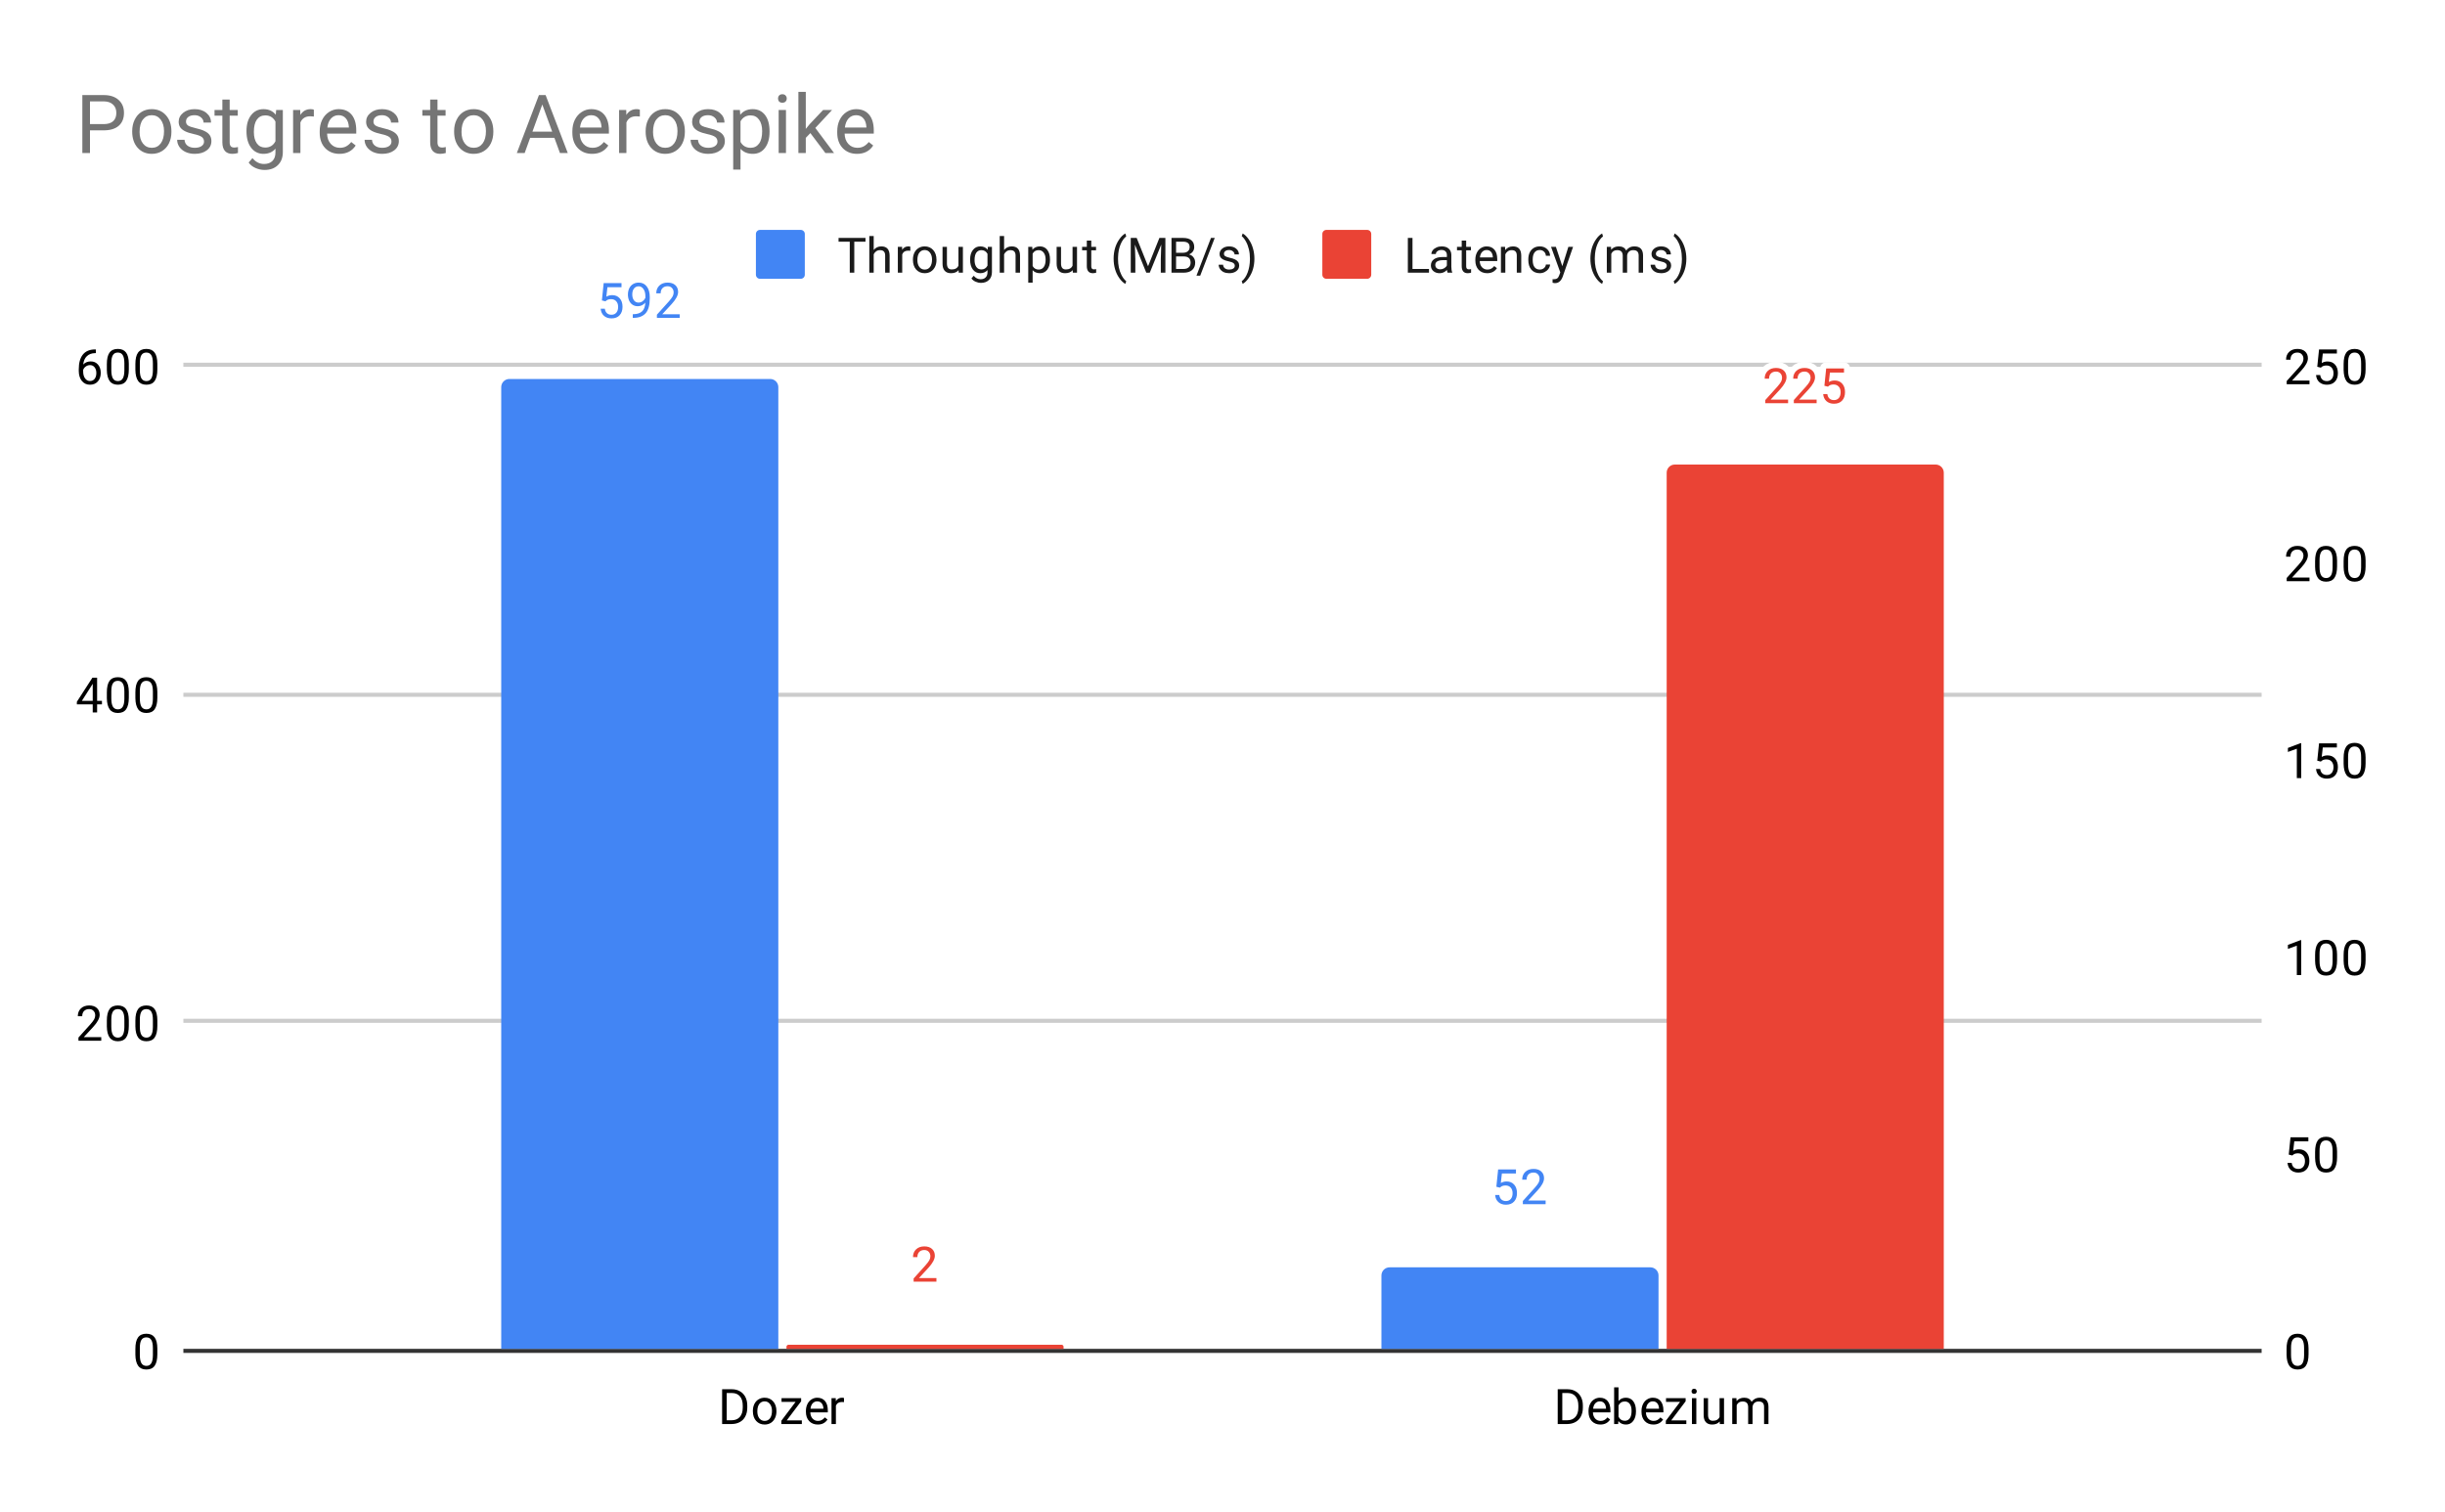 <svg version="1.1" viewBox="0.0 0.0 600.0 371.0" fill="none" stroke="none" stroke-linecap="square" stroke-miterlimit="10" width="600" height="371" xmlns:xlink="http://www.w3.org/1999/xlink" xmlns="http://www.w3.org/2000/svg"><path fill="#ffffff" d="M0 0L600.0 0L600.0 371.0L0 371.0L0 0Z" fill-rule="nonzero"/><path stroke="#333333" stroke-width="1.0" stroke-linecap="butt" d="M45.5 331.5L554.5 331.5" fill-rule="nonzero"/><path stroke="#cccccc" stroke-width="1.0" stroke-linecap="butt" d="M45.5 250.5L554.5 250.5" fill-rule="nonzero"/><path stroke="#cccccc" stroke-width="1.0" stroke-linecap="butt" d="M45.5 170.5L554.5 170.5" fill-rule="nonzero"/><path stroke="#cccccc" stroke-width="1.0" stroke-linecap="butt" d="M45.5 89.5L554.5 89.5" fill-rule="nonzero"/><clipPath id="id_0"><path d="M45.55 89.783L554.45 89.783L554.45 331.45L45.55 331.45L45.55 89.783Z" clip-rule="nonzero"/></clipPath><path stroke="#000000" stroke-width="2.0" stroke-linecap="butt" stroke-opacity="0.0" clip-path="url(#id_0)" d="M191.0 331.0L123.0 331.0L123.0 95.0C123.0 93.895 123.895 93.0 125.0 93.0L189.0 93.0C190.105 93.0 191.0 93.895 191.0 95.0Z" fill-rule="nonzero"/><path fill="#4285f4" clip-path="url(#id_0)" d="M191.0 331.0L123.0 331.0L123.0 95.0C123.0 93.895 123.895 93.0 125.0 93.0L189.0 93.0C190.105 93.0 191.0 93.895 191.0 95.0Z" fill-rule="nonzero"/><path stroke="#000000" stroke-width="2.0" stroke-linecap="butt" stroke-opacity="0.0" clip-path="url(#id_0)" d="M407.0 331.0L339.0 331.0L339.0 313.0C339.0 311.895 339.895 311.0 341.0 311.0L405.0 311.0C406.105 311.0 407.0 311.895 407.0 313.0Z" fill-rule="nonzero"/><path fill="#4285f4" clip-path="url(#id_0)" d="M407.0 331.0L339.0 331.0L339.0 313.0C339.0 311.895 339.895 311.0 341.0 311.0L405.0 311.0C406.105 311.0 407.0 311.895 407.0 313.0Z" fill-rule="nonzero"/><path stroke="#000000" stroke-width="2.0" stroke-linecap="butt" stroke-opacity="0.0" clip-path="url(#id_0)" d="M261.0 331.0L193.0 331.0L193.0 330.5C193.0 330.224 193.224 330.0 193.5 330.0L260.5 330.0C260.776 330.0 261.0 330.224 261.0 330.5Z" fill-rule="nonzero"/><path fill="#ea4335" clip-path="url(#id_0)" d="M261.0 331.0L193.0 331.0L193.0 330.5C193.0 330.224 193.224 330.0 193.5 330.0L260.5 330.0C260.776 330.0 261.0 330.224 261.0 330.5Z" fill-rule="nonzero"/><path stroke="#000000" stroke-width="2.0" stroke-linecap="butt" stroke-opacity="0.0" clip-path="url(#id_0)" d="M477.0 331.0L409.0 331.0L409.0 116.0C409.0 114.895 409.895 114.0 411.0 114.0L475.0 114.0C476.105 114.0 477.0 114.895 477.0 116.0Z" fill-rule="nonzero"/><path fill="#ea4335" clip-path="url(#id_0)" d="M477.0 331.0L409.0 331.0L409.0 116.0C409.0 114.895 409.895 114.0 411.0 114.0L475.0 114.0C476.105 114.0 477.0 114.895 477.0 116.0Z" fill-rule="nonzero"/><path stroke="#ffffff" stroke-width="3.0" stroke-linejoin="round" stroke-linecap="round" d="M147.703 73.724L148.141 69.474L152.516 69.474L152.516 70.474L149.062 70.474L148.797 72.802Q149.438 72.427 150.234 72.427Q151.391 72.427 152.078 73.209Q152.766 73.974 152.766 75.287Q152.766 76.599 152.047 77.365Q151.344 78.131 150.062 78.131Q148.938 78.131 148.219 77.506Q147.5 76.865 147.406 75.756L148.422 75.756Q148.531 76.49 148.953 76.865Q149.375 77.24 150.062 77.24Q150.812 77.24 151.25 76.724Q151.688 76.209 151.688 75.302Q151.688 74.443 151.219 73.927Q150.75 73.412 149.969 73.412Q149.266 73.412 148.859 73.709L148.578 73.943L147.703 73.724ZM158.359 74.256Q158.031 74.662 157.547 74.912Q157.078 75.146 156.516 75.146Q155.781 75.146 155.234 74.787Q154.688 74.427 154.391 73.771Q154.094 73.099 154.094 72.302Q154.094 71.459 154.406 70.771Q154.734 70.084 155.328 69.724Q155.938 69.349 156.734 69.349Q158.0 69.349 158.719 70.302Q159.453 71.256 159.453 72.881L159.453 73.193Q159.453 75.693 158.469 76.834Q157.484 77.974 155.5 78.006L155.281 78.006L155.281 77.099L155.516 77.099Q156.859 77.068 157.578 76.396Q158.297 75.724 158.359 74.256ZM156.688 74.256Q157.234 74.256 157.688 73.927Q158.156 73.584 158.375 73.099L158.375 72.662Q158.375 71.599 157.906 70.927Q157.438 70.256 156.734 70.256Q156.016 70.256 155.578 70.802Q155.156 71.349 155.156 72.256Q155.156 73.131 155.562 73.693Q155.984 74.256 156.688 74.256ZM166.797 78.006L161.203 78.006L161.203 77.224L164.156 73.943Q164.812 73.193 165.062 72.74Q165.312 72.271 165.312 71.771Q165.312 71.099 164.906 70.677Q164.516 70.24 163.828 70.24Q163.031 70.24 162.578 70.709Q162.125 71.162 162.125 71.99L161.047 71.99Q161.047 70.802 161.797 70.084Q162.562 69.349 163.828 69.349Q165.031 69.349 165.719 69.974Q166.406 70.599 166.406 71.646Q166.406 72.896 164.797 74.646L162.516 77.115L166.797 77.115L166.797 78.006Z" fill-rule="nonzero"/><path fill="#4285f4" d="M147.703 73.724L148.141 69.474L152.516 69.474L152.516 70.474L149.062 70.474L148.797 72.802Q149.438 72.427 150.234 72.427Q151.391 72.427 152.078 73.209Q152.766 73.974 152.766 75.287Q152.766 76.599 152.047 77.365Q151.344 78.131 150.062 78.131Q148.938 78.131 148.219 77.506Q147.5 76.865 147.406 75.756L148.422 75.756Q148.531 76.49 148.953 76.865Q149.375 77.24 150.062 77.24Q150.812 77.24 151.25 76.724Q151.688 76.209 151.688 75.302Q151.688 74.443 151.219 73.927Q150.75 73.412 149.969 73.412Q149.266 73.412 148.859 73.709L148.578 73.943L147.703 73.724ZM158.359 74.256Q158.031 74.662 157.547 74.912Q157.078 75.146 156.516 75.146Q155.781 75.146 155.234 74.787Q154.688 74.427 154.391 73.771Q154.094 73.099 154.094 72.302Q154.094 71.459 154.406 70.771Q154.734 70.084 155.328 69.724Q155.938 69.349 156.734 69.349Q158.0 69.349 158.719 70.302Q159.453 71.256 159.453 72.881L159.453 73.193Q159.453 75.693 158.469 76.834Q157.484 77.974 155.5 78.006L155.281 78.006L155.281 77.099L155.516 77.099Q156.859 77.068 157.578 76.396Q158.297 75.724 158.359 74.256ZM156.688 74.256Q157.234 74.256 157.688 73.927Q158.156 73.584 158.375 73.099L158.375 72.662Q158.375 71.599 157.906 70.927Q157.438 70.256 156.734 70.256Q156.016 70.256 155.578 70.802Q155.156 71.349 155.156 72.256Q155.156 73.131 155.562 73.693Q155.984 74.256 156.688 74.256ZM166.797 78.006L161.203 78.006L161.203 77.224L164.156 73.943Q164.812 73.193 165.062 72.74Q165.312 72.271 165.312 71.771Q165.312 71.099 164.906 70.677Q164.516 70.24 163.828 70.24Q163.031 70.24 162.578 70.709Q162.125 71.162 162.125 71.99L161.047 71.99Q161.047 70.802 161.797 70.084Q162.562 69.349 163.828 69.349Q165.031 69.349 165.719 69.974Q166.406 70.599 166.406 71.646Q166.406 72.896 164.797 74.646L162.516 77.115L166.797 77.115L166.797 78.006Z" fill-rule="nonzero"/><path stroke="#ffffff" stroke-width="3.0" stroke-linejoin="round" stroke-linecap="round" d="M367.203 291.224L367.641 286.974L372.016 286.974L372.016 287.974L368.562 287.974L368.297 290.302Q368.938 289.927 369.734 289.927Q370.891 289.927 371.578 290.709Q372.266 291.474 372.266 292.787Q372.266 294.099 371.547 294.865Q370.844 295.631 369.562 295.631Q368.438 295.631 367.719 295.006Q367.0 294.365 366.906 293.256L367.922 293.256Q368.031 293.99 368.453 294.365Q368.875 294.74 369.562 294.74Q370.312 294.74 370.75 294.224Q371.188 293.709 371.188 292.802Q371.188 291.943 370.719 291.427Q370.25 290.912 369.469 290.912Q368.766 290.912 368.359 291.209L368.078 291.443L367.203 291.224ZM379.297 295.506L373.703 295.506L373.703 294.724L376.656 291.443Q377.312 290.693 377.562 290.24Q377.812 289.771 377.812 289.271Q377.812 288.599 377.406 288.177Q377.016 287.74 376.328 287.74Q375.531 287.74 375.078 288.209Q374.625 288.662 374.625 289.49L373.547 289.49Q373.547 288.302 374.297 287.584Q375.062 286.849 376.328 286.849Q377.531 286.849 378.219 287.474Q378.906 288.099 378.906 289.146Q378.906 290.396 377.297 292.146L375.016 294.615L379.297 294.615L379.297 295.506Z" fill-rule="nonzero"/><path fill="#4285f4" d="M367.203 291.224L367.641 286.974L372.016 286.974L372.016 287.974L368.562 287.974L368.297 290.302Q368.938 289.927 369.734 289.927Q370.891 289.927 371.578 290.709Q372.266 291.474 372.266 292.787Q372.266 294.099 371.547 294.865Q370.844 295.631 369.562 295.631Q368.438 295.631 367.719 295.006Q367.0 294.365 366.906 293.256L367.922 293.256Q368.031 293.99 368.453 294.365Q368.875 294.74 369.562 294.74Q370.312 294.74 370.75 294.224Q371.188 293.709 371.188 292.802Q371.188 291.943 370.719 291.427Q370.25 290.912 369.469 290.912Q368.766 290.912 368.359 291.209L368.078 291.443L367.203 291.224ZM379.297 295.506L373.703 295.506L373.703 294.724L376.656 291.443Q377.312 290.693 377.562 290.24Q377.812 289.771 377.812 289.271Q377.812 288.599 377.406 288.177Q377.016 287.74 376.328 287.74Q375.531 287.74 375.078 288.209Q374.625 288.662 374.625 289.49L373.547 289.49Q373.547 288.302 374.297 287.584Q375.062 286.849 376.328 286.849Q377.531 286.849 378.219 287.474Q378.906 288.099 378.906 289.146Q378.906 290.396 377.297 292.146L375.016 294.615L379.297 294.615L379.297 295.506Z" fill-rule="nonzero"/><path stroke="#ffffff" stroke-width="3.0" stroke-linejoin="round" stroke-linecap="round" d="M229.797 314.517L224.203 314.517L224.203 313.735L227.156 310.454Q227.812 309.704 228.062 309.251Q228.312 308.782 228.312 308.282Q228.312 307.61 227.906 307.189Q227.516 306.751 226.828 306.751Q226.031 306.751 225.578 307.22Q225.125 307.673 225.125 308.501L224.047 308.501Q224.047 307.314 224.797 306.595Q225.562 305.86 226.828 305.86Q228.031 305.86 228.719 306.485Q229.406 307.11 229.406 308.157Q229.406 309.407 227.797 311.157L225.516 313.626L229.797 313.626L229.797 314.517Z" fill-rule="nonzero"/><path fill="#ea4335" d="M229.797 314.517L224.203 314.517L224.203 313.735L227.156 310.454Q227.812 309.704 228.062 309.251Q228.312 308.782 228.312 308.282Q228.312 307.61 227.906 307.189Q227.516 306.751 226.828 306.751Q226.031 306.751 225.578 307.22Q225.125 307.673 225.125 308.501L224.047 308.501Q224.047 307.314 224.797 306.595Q225.562 305.86 226.828 305.86Q228.031 305.86 228.719 306.485Q229.406 307.11 229.406 308.157Q229.406 309.407 227.797 311.157L225.516 313.626L229.797 313.626L229.797 314.517Z" fill-rule="nonzero"/><path stroke="#ffffff" stroke-width="3.0" stroke-linejoin="round" stroke-linecap="round" d="M438.797 98.95L433.203 98.95L433.203 98.169L436.156 94.888Q436.812 94.138 437.062 93.684Q437.312 93.216 437.312 92.716Q437.312 92.044 436.906 91.622Q436.516 91.184 435.828 91.184Q435.031 91.184 434.578 91.653Q434.125 92.106 434.125 92.934L433.047 92.934Q433.047 91.747 433.797 91.028Q434.562 90.294 435.828 90.294Q437.031 90.294 437.719 90.919Q438.406 91.544 438.406 92.591Q438.406 93.841 436.797 95.591L434.516 98.059L438.797 98.059L438.797 98.95ZM445.797 98.95L440.203 98.95L440.203 98.169L443.156 94.888Q443.812 94.138 444.062 93.684Q444.312 93.216 444.312 92.716Q444.312 92.044 443.906 91.622Q443.516 91.184 442.828 91.184Q442.031 91.184 441.578 91.653Q441.125 92.106 441.125 92.934L440.047 92.934Q440.047 91.747 440.797 91.028Q441.562 90.294 442.828 90.294Q444.031 90.294 444.719 90.919Q445.406 91.544 445.406 92.591Q445.406 93.841 443.797 95.591L441.516 98.059L445.797 98.059L445.797 98.95ZM447.703 94.669L448.141 90.419L452.516 90.419L452.516 91.419L449.062 91.419L448.797 93.747Q449.438 93.372 450.234 93.372Q451.391 93.372 452.078 94.153Q452.766 94.919 452.766 96.231Q452.766 97.544 452.047 98.309Q451.344 99.075 450.062 99.075Q448.938 99.075 448.219 98.45Q447.5 97.809 447.406 96.7L448.422 96.7Q448.531 97.434 448.953 97.809Q449.375 98.184 450.062 98.184Q450.812 98.184 451.25 97.669Q451.688 97.153 451.688 96.247Q451.688 95.388 451.219 94.872Q450.75 94.356 449.969 94.356Q449.266 94.356 448.859 94.653L448.578 94.888L447.703 94.669Z" fill-rule="nonzero"/><path fill="#ea4335" d="M438.797 98.95L433.203 98.95L433.203 98.169L436.156 94.888Q436.812 94.138 437.062 93.684Q437.312 93.216 437.312 92.716Q437.312 92.044 436.906 91.622Q436.516 91.184 435.828 91.184Q435.031 91.184 434.578 91.653Q434.125 92.106 434.125 92.934L433.047 92.934Q433.047 91.747 433.797 91.028Q434.562 90.294 435.828 90.294Q437.031 90.294 437.719 90.919Q438.406 91.544 438.406 92.591Q438.406 93.841 436.797 95.591L434.516 98.059L438.797 98.059L438.797 98.95ZM445.797 98.95L440.203 98.95L440.203 98.169L443.156 94.888Q443.812 94.138 444.062 93.684Q444.312 93.216 444.312 92.716Q444.312 92.044 443.906 91.622Q443.516 91.184 442.828 91.184Q442.031 91.184 441.578 91.653Q441.125 92.106 441.125 92.934L440.047 92.934Q440.047 91.747 440.797 91.028Q441.562 90.294 442.828 90.294Q444.031 90.294 444.719 90.919Q445.406 91.544 445.406 92.591Q445.406 93.841 443.797 95.591L441.516 98.059L445.797 98.059L445.797 98.95ZM447.703 94.669L448.141 90.419L452.516 90.419L452.516 91.419L449.062 91.419L448.797 93.747Q449.438 93.372 450.234 93.372Q451.391 93.372 452.078 94.153Q452.766 94.919 452.766 96.231Q452.766 97.544 452.047 98.309Q451.344 99.075 450.062 99.075Q448.938 99.075 448.219 98.45Q447.5 97.809 447.406 96.7L448.422 96.7Q448.531 97.434 448.953 97.809Q449.375 98.184 450.062 98.184Q450.812 98.184 451.25 97.669Q451.688 97.153 451.688 96.247Q451.688 95.388 451.219 94.872Q450.75 94.356 449.969 94.356Q449.266 94.356 448.859 94.653L448.578 94.888L447.703 94.669Z" fill-rule="nonzero"/><path fill="#000000" d="M38.612 332.309Q38.612 334.216 37.956 335.153Q37.316 336.075 35.925 336.075Q34.566 336.075 33.909 335.169Q33.253 334.262 33.222 332.45L33.222 331.012Q33.222 329.122 33.862 328.216Q34.519 327.294 35.909 327.294Q37.284 327.294 37.941 328.184Q38.597 329.059 38.612 330.903L38.612 332.309ZM37.519 330.825Q37.519 329.45 37.128 328.825Q36.753 328.184 35.909 328.184Q35.081 328.184 34.691 328.825Q34.316 329.45 34.316 330.747L34.316 332.481Q34.316 333.856 34.706 334.528Q35.112 335.184 35.925 335.184Q36.722 335.184 37.112 334.559Q37.503 333.934 37.519 332.606L37.519 330.825Z" fill-rule="nonzero"/><path fill="#000000" d="M24.847 255.394L19.253 255.394L19.253 254.613L22.206 251.332Q22.863 250.582 23.113 250.129Q23.363 249.66 23.363 249.16Q23.363 248.488 22.956 248.066Q22.566 247.629 21.878 247.629Q21.081 247.629 20.628 248.098Q20.175 248.551 20.175 249.379L19.097 249.379Q19.097 248.191 19.847 247.473Q20.613 246.738 21.878 246.738Q23.081 246.738 23.769 247.363Q24.456 247.988 24.456 249.035Q24.456 250.285 22.847 252.035L20.566 254.504L24.847 254.504L24.847 255.394ZM31.613 251.754Q31.613 253.66 30.956 254.598Q30.316 255.519 28.925 255.519Q27.566 255.519 26.909 254.613Q26.253 253.707 26.222 251.894L26.222 250.457Q26.222 248.566 26.863 247.66Q27.519 246.738 28.909 246.738Q30.284 246.738 30.941 247.629Q31.597 248.504 31.613 250.348L31.613 251.754ZM30.519 250.269Q30.519 248.894 30.128 248.269Q29.753 247.629 28.909 247.629Q28.081 247.629 27.691 248.269Q27.316 248.894 27.316 250.191L27.316 251.926Q27.316 253.301 27.706 253.973Q28.113 254.629 28.925 254.629Q29.722 254.629 30.113 254.004Q30.503 253.379 30.519 252.051L30.519 250.269ZM38.612 251.754Q38.612 253.66 37.956 254.598Q37.316 255.519 35.925 255.519Q34.566 255.519 33.909 254.613Q33.253 253.707 33.222 251.894L33.222 250.457Q33.222 248.566 33.862 247.66Q34.519 246.738 35.909 246.738Q37.284 246.738 37.941 247.629Q38.597 248.504 38.612 250.348L38.612 251.754ZM37.519 250.269Q37.519 248.894 37.128 248.269Q36.753 247.629 35.909 247.629Q35.081 247.629 34.691 248.269Q34.316 248.894 34.316 250.191L34.316 251.926Q34.316 253.301 34.706 253.973Q35.112 254.629 35.925 254.629Q36.722 254.629 37.112 254.004Q37.503 253.379 37.519 252.051L37.519 250.269Z" fill-rule="nonzero"/><path fill="#000000" d="M23.831 171.98L25.019 171.98L25.019 172.855L23.831 172.855L23.831 174.839L22.753 174.839L22.753 172.855L18.863 172.855L18.863 172.214L22.675 166.308L23.831 166.308L23.831 171.98ZM20.097 171.98L22.753 171.98L22.753 167.792L22.613 168.026L20.097 171.98ZM31.613 171.198Q31.613 173.105 30.956 174.042Q30.316 174.964 28.925 174.964Q27.566 174.964 26.909 174.058Q26.253 173.151 26.222 171.339L26.222 169.901Q26.222 168.011 26.863 167.105Q27.519 166.183 28.909 166.183Q30.284 166.183 30.941 167.073Q31.597 167.948 31.613 169.792L31.613 171.198ZM30.519 169.714Q30.519 168.339 30.128 167.714Q29.753 167.073 28.909 167.073Q28.081 167.073 27.691 167.714Q27.316 168.339 27.316 169.636L27.316 171.37Q27.316 172.745 27.706 173.417Q28.113 174.073 28.925 174.073Q29.722 174.073 30.113 173.448Q30.503 172.823 30.519 171.495L30.519 169.714ZM38.612 171.198Q38.612 173.105 37.956 174.042Q37.316 174.964 35.925 174.964Q34.566 174.964 33.909 174.058Q33.253 173.151 33.222 171.339L33.222 169.901Q33.222 168.011 33.862 167.105Q34.519 166.183 35.909 166.183Q37.284 166.183 37.941 167.073Q38.597 167.948 38.612 169.792L38.612 171.198ZM37.519 169.714Q37.519 168.339 37.128 167.714Q36.753 167.073 35.909 167.073Q35.081 167.073 34.691 167.714Q34.316 168.339 34.316 169.636L34.316 171.37Q34.316 172.745 34.706 173.417Q35.112 174.073 35.925 174.073Q36.722 174.073 37.112 173.448Q37.503 172.823 37.519 171.495L37.519 169.714Z" fill-rule="nonzero"/><path fill="#000000" d="M23.519 85.752L23.519 86.658L23.316 86.658Q22.05 86.69 21.3 87.424Q20.55 88.143 20.425 89.455Q21.113 88.69 22.269 88.69Q23.378 88.69 24.05 89.471Q24.722 90.252 24.722 91.502Q24.722 92.815 24.003 93.611Q23.284 94.408 22.066 94.408Q20.847 94.408 20.081 93.471Q19.331 92.518 19.331 91.033L19.331 90.627Q19.331 88.268 20.331 87.018Q21.331 85.768 23.316 85.752L23.519 85.752ZM22.097 89.596Q21.534 89.596 21.066 89.924Q20.597 90.252 20.409 90.768L20.409 91.158Q20.409 92.221 20.878 92.861Q21.363 93.502 22.066 93.502Q22.8 93.502 23.222 92.971Q23.644 92.424 23.644 91.549Q23.644 90.674 23.222 90.143Q22.8 89.596 22.097 89.596ZM31.613 90.643Q31.613 92.549 30.956 93.486Q30.316 94.408 28.925 94.408Q27.566 94.408 26.909 93.502Q26.253 92.596 26.222 90.783L26.222 89.346Q26.222 87.455 26.863 86.549Q27.519 85.627 28.909 85.627Q30.284 85.627 30.941 86.518Q31.597 87.393 31.613 89.236L31.613 90.643ZM30.519 89.158Q30.519 87.783 30.128 87.158Q29.753 86.518 28.909 86.518Q28.081 86.518 27.691 87.158Q27.316 87.783 27.316 89.08L27.316 90.815Q27.316 92.19 27.706 92.861Q28.113 93.518 28.925 93.518Q29.722 93.518 30.113 92.893Q30.503 92.268 30.519 90.94L30.519 89.158ZM38.612 90.643Q38.612 92.549 37.956 93.486Q37.316 94.408 35.925 94.408Q34.566 94.408 33.909 93.502Q33.253 92.596 33.222 90.783L33.222 89.346Q33.222 87.455 33.862 86.549Q34.519 85.627 35.909 85.627Q37.284 85.627 37.941 86.518Q38.597 87.393 38.612 89.236L38.612 90.643ZM37.519 89.158Q37.519 87.783 37.128 87.158Q36.753 86.518 35.909 86.518Q35.081 86.518 34.691 87.158Q34.316 87.783 34.316 89.08L34.316 90.815Q34.316 92.19 34.706 92.861Q35.112 93.518 35.925 93.518Q36.722 93.518 37.112 92.893Q37.503 92.268 37.519 90.94L37.519 89.158Z" fill-rule="nonzero"/><path fill="#000000" d="M566.513 332.309Q566.513 334.216 565.856 335.153Q565.216 336.075 563.825 336.075Q562.466 336.075 561.809 335.169Q561.153 334.262 561.122 332.45L561.122 331.012Q561.122 329.122 561.763 328.216Q562.419 327.294 563.809 327.294Q565.184 327.294 565.841 328.184Q566.497 329.059 566.513 330.903L566.513 332.309ZM565.419 330.825Q565.419 329.45 565.028 328.825Q564.653 328.184 563.809 328.184Q562.981 328.184 562.591 328.825Q562.216 329.45 562.216 330.747L562.216 332.481Q562.216 333.856 562.606 334.528Q563.013 335.184 563.825 335.184Q564.622 335.184 565.013 334.559Q565.403 333.934 565.419 332.606L565.419 330.825Z" fill-rule="nonzero"/><path fill="#000000" d="M561.653 283.335L562.091 279.085L566.466 279.085L566.466 280.085L563.013 280.085L562.747 282.414Q563.388 282.039 564.184 282.039Q565.341 282.039 566.028 282.82Q566.716 283.585 566.716 284.898Q566.716 286.21 565.997 286.976Q565.294 287.742 564.013 287.742Q562.888 287.742 562.169 287.117Q561.45 286.476 561.356 285.367L562.372 285.367Q562.481 286.101 562.903 286.476Q563.325 286.851 564.013 286.851Q564.763 286.851 565.2 286.335Q565.638 285.82 565.638 284.914Q565.638 284.054 565.169 283.539Q564.7 283.023 563.919 283.023Q563.216 283.023 562.809 283.32L562.528 283.554L561.653 283.335ZM573.513 283.976Q573.513 285.882 572.856 286.82Q572.216 287.742 570.825 287.742Q569.466 287.742 568.809 286.835Q568.153 285.929 568.122 284.117L568.122 282.679Q568.122 280.789 568.763 279.882Q569.419 278.96 570.809 278.96Q572.184 278.96 572.841 279.851Q573.497 280.726 573.513 282.57L573.513 283.976ZM572.419 282.492Q572.419 281.117 572.028 280.492Q571.653 279.851 570.809 279.851Q569.981 279.851 569.591 280.492Q569.216 281.117 569.216 282.414L569.216 284.148Q569.216 285.523 569.606 286.195Q570.013 286.851 570.825 286.851Q571.622 286.851 572.013 286.226Q572.403 285.601 572.419 284.273L572.419 282.492Z" fill-rule="nonzero"/><path fill="#000000" d="M564.716 239.283L563.638 239.283L563.638 232.065L561.45 232.861L561.45 231.877L564.559 230.705L564.716 230.705L564.716 239.283ZM573.513 235.643Q573.513 237.549 572.856 238.486Q572.216 239.408 570.825 239.408Q569.466 239.408 568.809 238.502Q568.153 237.596 568.122 235.783L568.122 234.346Q568.122 232.455 568.763 231.549Q569.419 230.627 570.809 230.627Q572.184 230.627 572.841 231.518Q573.497 232.393 573.513 234.236L573.513 235.643ZM572.419 234.158Q572.419 232.783 572.028 232.158Q571.653 231.518 570.809 231.518Q569.981 231.518 569.591 232.158Q569.216 232.783 569.216 234.08L569.216 235.815Q569.216 237.19 569.606 237.861Q570.013 238.518 570.825 238.518Q571.622 238.518 572.013 237.893Q572.403 237.268 572.419 235.94L572.419 234.158ZM580.513 235.643Q580.513 237.549 579.856 238.486Q579.216 239.408 577.825 239.408Q576.466 239.408 575.809 238.502Q575.153 237.596 575.122 235.783L575.122 234.346Q575.122 232.455 575.763 231.549Q576.419 230.627 577.809 230.627Q579.184 230.627 579.841 231.518Q580.497 232.393 580.513 234.236L580.513 235.643ZM579.419 234.158Q579.419 232.783 579.028 232.158Q578.653 231.518 577.809 231.518Q576.981 231.518 576.591 232.158Q576.216 232.783 576.216 234.08L576.216 235.815Q576.216 237.19 576.606 237.861Q577.013 238.518 577.825 238.518Q578.622 238.518 579.013 237.893Q579.403 237.268 579.419 235.94L579.419 234.158Z" fill-rule="nonzero"/><path fill="#000000" d="M564.716 190.95L563.638 190.95L563.638 183.731L561.45 184.528L561.45 183.544L564.559 182.372L564.716 182.372L564.716 190.95ZM568.653 186.669L569.091 182.419L573.466 182.419L573.466 183.419L570.013 183.419L569.747 185.747Q570.388 185.372 571.184 185.372Q572.341 185.372 573.028 186.153Q573.716 186.919 573.716 188.231Q573.716 189.544 572.997 190.309Q572.294 191.075 571.013 191.075Q569.888 191.075 569.169 190.45Q568.45 189.809 568.356 188.7L569.372 188.7Q569.481 189.434 569.903 189.809Q570.325 190.184 571.013 190.184Q571.763 190.184 572.2 189.669Q572.638 189.153 572.638 188.247Q572.638 187.387 572.169 186.872Q571.7 186.356 570.919 186.356Q570.216 186.356 569.809 186.653L569.528 186.887L568.653 186.669ZM580.513 187.309Q580.513 189.216 579.856 190.153Q579.216 191.075 577.825 191.075Q576.466 191.075 575.809 190.169Q575.153 189.262 575.122 187.45L575.122 186.012Q575.122 184.122 575.763 183.216Q576.419 182.294 577.809 182.294Q579.184 182.294 579.841 183.184Q580.497 184.059 580.513 185.903L580.513 187.309ZM579.419 185.825Q579.419 184.45 579.028 183.825Q578.653 183.184 577.809 183.184Q576.981 183.184 576.591 183.825Q576.216 184.45 576.216 185.747L576.216 187.481Q576.216 188.856 576.606 189.528Q577.013 190.184 577.825 190.184Q578.622 190.184 579.013 189.559Q579.403 188.934 579.419 187.606L579.419 185.825Z" fill-rule="nonzero"/><path fill="#000000" d="M566.747 142.617L561.153 142.617L561.153 141.835L564.106 138.554Q564.763 137.804 565.013 137.351Q565.263 136.882 565.263 136.382Q565.263 135.71 564.856 135.289Q564.466 134.851 563.778 134.851Q562.981 134.851 562.528 135.32Q562.075 135.773 562.075 136.601L560.997 136.601Q560.997 135.414 561.747 134.695Q562.513 133.96 563.778 133.96Q564.981 133.96 565.669 134.585Q566.356 135.21 566.356 136.257Q566.356 137.507 564.747 139.257L562.466 141.726L566.747 141.726L566.747 142.617ZM573.513 138.976Q573.513 140.882 572.856 141.82Q572.216 142.742 570.825 142.742Q569.466 142.742 568.809 141.835Q568.153 140.929 568.122 139.117L568.122 137.679Q568.122 135.789 568.763 134.882Q569.419 133.96 570.809 133.96Q572.184 133.96 572.841 134.851Q573.497 135.726 573.513 137.57L573.513 138.976ZM572.419 137.492Q572.419 136.117 572.028 135.492Q571.653 134.851 570.809 134.851Q569.981 134.851 569.591 135.492Q569.216 136.117 569.216 137.414L569.216 139.148Q569.216 140.523 569.606 141.195Q570.013 141.851 570.825 141.851Q571.622 141.851 572.013 141.226Q572.403 140.601 572.419 139.273L572.419 137.492ZM580.513 138.976Q580.513 140.882 579.856 141.82Q579.216 142.742 577.825 142.742Q576.466 142.742 575.809 141.835Q575.153 140.929 575.122 139.117L575.122 137.679Q575.122 135.789 575.763 134.882Q576.419 133.96 577.809 133.96Q579.184 133.96 579.841 134.851Q580.497 135.726 580.513 137.57L580.513 138.976ZM579.419 137.492Q579.419 136.117 579.028 135.492Q578.653 134.851 577.809 134.851Q576.981 134.851 576.591 135.492Q576.216 136.117 576.216 137.414L576.216 139.148Q576.216 140.523 576.606 141.195Q577.013 141.851 577.825 141.851Q578.622 141.851 579.013 141.226Q579.403 140.601 579.419 139.273L579.419 137.492Z" fill-rule="nonzero"/><path fill="#000000" d="M566.747 94.283L561.153 94.283L561.153 93.502L564.106 90.221Q564.763 89.471 565.013 89.018Q565.263 88.549 565.263 88.049Q565.263 87.377 564.856 86.955Q564.466 86.518 563.778 86.518Q562.981 86.518 562.528 86.986Q562.075 87.44 562.075 88.268L560.997 88.268Q560.997 87.08 561.747 86.361Q562.513 85.627 563.778 85.627Q564.981 85.627 565.669 86.252Q566.356 86.877 566.356 87.924Q566.356 89.174 564.747 90.924L562.466 93.393L566.747 93.393L566.747 94.283ZM568.653 90.002L569.091 85.752L573.466 85.752L573.466 86.752L570.013 86.752L569.747 89.08Q570.388 88.705 571.184 88.705Q572.341 88.705 573.028 89.486Q573.716 90.252 573.716 91.565Q573.716 92.877 572.997 93.643Q572.294 94.408 571.013 94.408Q569.888 94.408 569.169 93.783Q568.45 93.143 568.356 92.033L569.372 92.033Q569.481 92.768 569.903 93.143Q570.325 93.518 571.013 93.518Q571.763 93.518 572.2 93.002Q572.638 92.486 572.638 91.58Q572.638 90.721 572.169 90.205Q571.7 89.69 570.919 89.69Q570.216 89.69 569.809 89.986L569.528 90.221L568.653 90.002ZM580.513 90.643Q580.513 92.549 579.856 93.486Q579.216 94.408 577.825 94.408Q576.466 94.408 575.809 93.502Q575.153 92.596 575.122 90.783L575.122 89.346Q575.122 87.455 575.763 86.549Q576.419 85.627 577.809 85.627Q579.184 85.627 579.841 86.518Q580.497 87.393 580.513 89.236L580.513 90.643ZM579.419 89.158Q579.419 87.783 579.028 87.158Q578.653 86.518 577.809 86.518Q576.981 86.518 576.591 87.158Q576.216 87.783 576.216 89.08L576.216 90.815Q576.216 92.19 576.606 92.861Q577.013 93.518 577.825 93.518Q578.622 93.518 579.013 92.893Q579.403 92.268 579.419 90.94L579.419 89.158Z" fill-rule="nonzero"/><path fill="#000000" d="M177.208 349.45L177.208 340.919L179.63 340.919Q180.739 340.919 181.583 341.419Q182.442 341.903 182.911 342.809Q183.38 343.716 183.38 344.903L183.38 345.434Q183.38 346.653 182.911 347.559Q182.458 348.466 181.583 348.95Q180.723 349.434 179.583 349.45L177.208 349.45ZM178.333 341.841L178.333 348.528L179.52 348.528Q180.817 348.528 181.536 347.731Q182.27 346.919 182.27 345.419L182.27 344.919Q182.27 343.466 181.583 342.669Q180.911 341.856 179.645 341.841L178.333 341.841ZM184.755 346.216Q184.755 345.294 185.114 344.544Q185.489 343.794 186.145 343.403Q186.802 342.997 187.63 342.997Q188.927 342.997 189.723 343.887Q190.536 344.778 190.536 346.278L190.536 346.356Q190.536 347.278 190.177 348.012Q189.817 348.747 189.161 349.169Q188.505 349.575 187.645 349.575Q186.364 349.575 185.552 348.684Q184.755 347.778 184.755 346.294L184.755 346.216ZM185.848 346.356Q185.848 347.403 186.333 348.044Q186.833 348.684 187.645 348.684Q188.473 348.684 188.958 348.044Q189.442 347.387 189.442 346.216Q189.442 345.184 188.942 344.544Q188.458 343.887 187.63 343.887Q186.833 343.887 186.333 344.528Q185.848 345.153 185.848 346.356ZM193.067 348.559L196.77 348.559L196.77 349.45L191.739 349.45L191.739 348.653L195.239 344.012L191.786 344.012L191.786 343.106L196.598 343.106L196.598 343.872L193.067 348.559ZM200.677 349.575Q199.38 349.575 198.567 348.731Q197.77 347.872 197.77 346.45L197.77 346.262Q197.77 345.309 198.13 344.575Q198.489 343.825 199.13 343.419Q199.786 342.997 200.536 342.997Q201.77 342.997 202.458 343.809Q203.145 344.622 203.145 346.137L203.145 346.591L198.848 346.591Q198.88 347.528 199.395 348.106Q199.927 348.684 200.739 348.684Q201.302 348.684 201.692 348.45Q202.098 348.216 202.411 347.825L203.067 348.341Q202.27 349.575 200.677 349.575ZM200.536 343.887Q199.88 343.887 199.427 344.372Q198.989 344.841 198.895 345.7L202.067 345.7L202.067 345.622Q202.02 344.794 201.614 344.341Q201.223 343.887 200.536 343.887ZM207.114 344.075Q206.864 344.044 206.583 344.044Q205.505 344.044 205.13 344.95L205.13 349.45L204.052 349.45L204.052 343.106L205.098 343.106L205.114 343.841Q205.645 342.997 206.63 342.997Q206.942 342.997 207.114 343.075L207.114 344.075Z" fill-rule="nonzero"/><path fill="#000000" d="M382.261 349.45L382.261 340.919L384.683 340.919Q385.792 340.919 386.636 341.419Q387.495 341.903 387.964 342.809Q388.433 343.716 388.433 344.903L388.433 345.434Q388.433 346.653 387.964 347.559Q387.511 348.466 386.636 348.95Q385.777 349.434 384.636 349.45L382.261 349.45ZM383.386 341.841L383.386 348.528L384.573 348.528Q385.87 348.528 386.589 347.731Q387.323 346.919 387.323 345.419L387.323 344.919Q387.323 343.466 386.636 342.669Q385.964 341.856 384.698 341.841L383.386 341.841ZM392.73 349.575Q391.433 349.575 390.62 348.731Q389.823 347.872 389.823 346.45L389.823 346.262Q389.823 345.309 390.183 344.575Q390.542 343.825 391.183 343.419Q391.839 342.997 392.589 342.997Q393.823 342.997 394.511 343.809Q395.198 344.622 395.198 346.137L395.198 346.591L390.902 346.591Q390.933 347.528 391.448 348.106Q391.98 348.684 392.792 348.684Q393.355 348.684 393.745 348.45Q394.152 348.216 394.464 347.825L395.12 348.341Q394.323 349.575 392.73 349.575ZM392.589 343.887Q391.933 343.887 391.48 344.372Q391.042 344.841 390.948 345.7L394.12 345.7L394.12 345.622Q394.073 344.794 393.667 344.341Q393.277 343.887 392.589 343.887ZM401.464 346.356Q401.464 347.809 400.792 348.7Q400.136 349.575 399.011 349.575Q397.808 349.575 397.152 348.716L397.089 349.45L396.105 349.45L396.105 340.45L397.183 340.45L397.183 343.809Q397.839 342.997 398.995 342.997Q400.152 342.997 400.808 343.872Q401.464 344.731 401.464 346.262L401.464 346.356ZM400.386 346.231Q400.386 345.122 399.948 344.528Q399.527 343.919 398.73 343.919Q397.652 343.919 397.183 344.903L397.183 347.653Q397.683 348.653 398.73 348.653Q399.511 348.653 399.948 348.044Q400.386 347.434 400.386 346.231ZM405.73 349.575Q404.433 349.575 403.62 348.731Q402.823 347.872 402.823 346.45L402.823 346.262Q402.823 345.309 403.183 344.575Q403.542 343.825 404.183 343.419Q404.839 342.997 405.589 342.997Q406.823 342.997 407.511 343.809Q408.198 344.622 408.198 346.137L408.198 346.591L403.902 346.591Q403.933 347.528 404.448 348.106Q404.98 348.684 405.792 348.684Q406.355 348.684 406.745 348.45Q407.152 348.216 407.464 347.825L408.12 348.341Q407.323 349.575 405.73 349.575ZM405.589 343.887Q404.933 343.887 404.48 344.372Q404.042 344.841 403.948 345.7L407.12 345.7L407.12 345.622Q407.073 344.794 406.667 344.341Q406.277 343.887 405.589 343.887ZM410.12 348.559L413.823 348.559L413.823 349.45L408.792 349.45L408.792 348.653L412.292 344.012L408.839 344.012L408.839 343.106L413.652 343.106L413.652 343.872L410.12 348.559ZM416.277 349.45L415.198 349.45L415.198 343.106L416.277 343.106L416.277 349.45ZM415.105 341.434Q415.105 341.169 415.261 340.981Q415.433 340.794 415.745 340.794Q416.058 340.794 416.214 340.981Q416.386 341.169 416.386 341.434Q416.386 341.684 416.214 341.872Q416.058 342.044 415.745 342.044Q415.433 342.044 415.261 341.872Q415.105 341.684 415.105 341.434ZM422.011 348.825Q421.386 349.575 420.152 349.575Q419.136 349.575 418.605 348.981Q418.073 348.387 418.073 347.231L418.073 343.106L419.152 343.106L419.152 347.2Q419.152 348.653 420.323 348.653Q421.573 348.653 421.98 347.716L421.98 343.106L423.073 343.106L423.073 349.45L422.042 349.45L422.011 348.825ZM426.12 343.106L426.152 343.809Q426.839 342.997 428.027 342.997Q429.355 342.997 429.839 344.012Q430.152 343.559 430.652 343.278Q431.167 342.997 431.855 342.997Q433.948 342.997 433.98 345.2L433.98 349.45L432.902 349.45L432.902 345.262Q432.902 344.591 432.589 344.262Q432.277 343.919 431.542 343.919Q430.933 343.919 430.527 344.278Q430.136 344.637 430.073 345.247L430.073 349.45L428.995 349.45L428.995 345.294Q428.995 343.919 427.636 343.919Q426.573 343.919 426.183 344.825L426.183 349.45L425.089 349.45L425.089 343.106L426.12 343.106Z" fill-rule="nonzero"/><path fill="#4285f4" d="M185.5 57.417C185.5 56.864 185.948 56.417 186.5 56.417L196.5 56.417C197.052 56.417 197.5 56.864 197.5 57.417L197.5 67.417C197.5 67.969 197.052 68.417 196.5 68.417L186.5 68.417C185.948 68.417 185.5 67.969 185.5 67.417Z" fill-rule="nonzero"/><path fill="#1a1a1a" d="M212.391 59.307L209.641 59.307L209.641 66.917L208.531 66.917L208.531 59.307L205.781 59.307L205.781 58.385L212.391 58.385L212.391 59.307ZM214.406 61.339Q215.125 60.464 216.281 60.464Q218.297 60.464 218.312 62.729L218.312 66.917L217.219 66.917L217.219 62.714Q217.219 62.042 216.906 61.714Q216.609 61.385 215.953 61.385Q215.422 61.385 215.016 61.667Q214.625 61.948 214.406 62.401L214.406 66.917L213.328 66.917L213.328 57.917L214.406 57.917L214.406 61.339ZM223.391 61.542Q223.141 61.51 222.859 61.51Q221.781 61.51 221.406 62.417L221.406 66.917L220.328 66.917L220.328 60.573L221.375 60.573L221.391 61.307Q221.922 60.464 222.906 60.464Q223.219 60.464 223.391 60.542L223.391 61.542ZM224.031 63.682Q224.031 62.76 224.391 62.01Q224.766 61.26 225.422 60.87Q226.078 60.464 226.906 60.464Q228.203 60.464 229.0 61.354Q229.812 62.245 229.812 63.745L229.812 63.823Q229.812 64.745 229.453 65.479Q229.094 66.214 228.438 66.635Q227.781 67.042 226.922 67.042Q225.641 67.042 224.828 66.151Q224.031 65.245 224.031 63.76L224.031 63.682ZM225.125 63.823Q225.125 64.87 225.609 65.51Q226.109 66.151 226.922 66.151Q227.75 66.151 228.234 65.51Q228.719 64.854 228.719 63.682Q228.719 62.651 228.219 62.01Q227.734 61.354 226.906 61.354Q226.109 61.354 225.609 61.995Q225.125 62.62 225.125 63.823ZM235.234 66.292Q234.609 67.042 233.375 67.042Q232.359 67.042 231.828 66.448Q231.297 65.854 231.297 64.698L231.297 60.573L232.375 60.573L232.375 64.667Q232.375 66.12 233.547 66.12Q234.797 66.12 235.203 65.182L235.203 60.573L236.297 60.573L236.297 66.917L235.266 66.917L235.234 66.292ZM238.062 63.698Q238.062 62.214 238.75 61.339Q239.438 60.464 240.562 60.464Q241.719 60.464 242.375 61.276L242.422 60.573L243.422 60.573L243.422 66.76Q243.422 67.995 242.688 68.698Q241.953 69.417 240.734 69.417Q240.047 69.417 239.391 69.12Q238.734 68.823 238.391 68.323L238.953 67.667Q239.641 68.526 240.656 68.526Q241.438 68.526 241.875 68.073Q242.328 67.635 242.328 66.823L242.328 66.276Q241.672 67.042 240.547 67.042Q239.438 67.042 238.75 66.151Q238.062 65.245 238.062 63.698ZM239.156 63.823Q239.156 64.885 239.594 65.51Q240.031 66.12 240.828 66.12Q241.844 66.12 242.328 65.182L242.328 62.292Q241.828 61.385 240.828 61.385Q240.047 61.385 239.594 61.995Q239.156 62.604 239.156 63.823ZM246.406 61.339Q247.125 60.464 248.281 60.464Q250.297 60.464 250.312 62.729L250.312 66.917L249.219 66.917L249.219 62.714Q249.219 62.042 248.906 61.714Q248.609 61.385 247.953 61.385Q247.422 61.385 247.016 61.667Q246.625 61.948 246.406 62.401L246.406 66.917L245.328 66.917L245.328 57.917L246.406 57.917L246.406 61.339ZM257.672 63.823Q257.672 65.26 257.016 66.151Q256.359 67.042 255.219 67.042Q254.062 67.042 253.406 66.307L253.406 69.354L252.328 69.354L252.328 60.573L253.312 60.573L253.359 61.276Q254.031 60.464 255.203 60.464Q256.344 60.464 257.0 61.323Q257.672 62.182 257.672 63.714L257.672 63.823ZM256.594 63.698Q256.594 62.62 256.125 62.01Q255.672 61.385 254.875 61.385Q253.891 61.385 253.406 62.245L253.406 65.276Q253.891 66.151 254.891 66.151Q255.672 66.151 256.125 65.542Q256.594 64.917 256.594 63.698ZM263.234 66.292Q262.609 67.042 261.375 67.042Q260.359 67.042 259.828 66.448Q259.297 65.854 259.297 64.698L259.297 60.573L260.375 60.573L260.375 64.667Q260.375 66.12 261.547 66.12Q262.797 66.12 263.203 65.182L263.203 60.573L264.297 60.573L264.297 66.917L263.266 66.917L263.234 66.292ZM267.797 59.042L267.797 60.573L268.969 60.573L268.969 61.417L267.797 61.417L267.797 65.339Q267.797 65.729 267.953 65.917Q268.109 66.104 268.484 66.104Q268.672 66.104 269.0 66.042L269.0 66.917Q268.578 67.042 268.172 67.042Q267.453 67.042 267.078 66.604Q266.703 66.151 266.703 65.339L266.703 61.417L265.547 61.417L265.547 60.573L266.703 60.573L266.703 59.042L267.797 59.042ZM273.281 63.448Q273.281 62.135 273.625 60.917Q273.984 59.698 274.688 58.698Q275.391 57.698 276.156 57.292L276.375 58.01Q275.516 58.667 274.969 60.01Q274.422 61.354 274.375 63.026L274.359 63.526Q274.359 65.792 275.188 67.448Q275.688 68.448 276.375 69.01L276.156 69.667Q275.375 69.245 274.656 68.214Q273.281 66.229 273.281 63.448ZM278.938 58.385L281.734 65.339L284.516 58.385L285.984 58.385L285.984 66.917L284.859 66.917L284.859 63.589L284.969 60.01L282.156 66.917L281.297 66.917L278.5 60.026L278.609 63.589L278.609 66.917L277.484 66.917L277.484 58.385L278.938 58.385ZM287.484 66.917L287.484 58.385L290.281 58.385Q291.672 58.385 292.359 58.964Q293.062 59.526 293.062 60.651Q293.062 61.26 292.719 61.729Q292.391 62.182 291.797 62.432Q292.5 62.62 292.891 63.167Q293.297 63.698 293.297 64.448Q293.297 65.604 292.547 66.26Q291.812 66.917 290.453 66.917L287.484 66.917ZM288.609 62.932L288.609 65.995L290.469 65.995Q291.266 65.995 291.719 65.589Q292.172 65.182 292.172 64.464Q292.172 62.932 290.484 62.932L288.609 62.932ZM288.609 62.026L290.312 62.026Q291.047 62.026 291.484 61.667Q291.938 61.292 291.938 60.651Q291.938 59.948 291.531 59.635Q291.125 59.307 290.281 59.307L288.609 59.307L288.609 62.026ZM294.531 67.651L293.609 67.651L297.172 58.385L298.094 58.385L294.531 67.651ZM303.016 65.229Q303.016 64.792 302.672 64.557Q302.344 64.307 301.516 64.135Q300.703 63.964 300.219 63.714Q299.734 63.464 299.5 63.135Q299.281 62.792 299.281 62.323Q299.281 61.542 299.938 61.01Q300.594 60.464 301.625 60.464Q302.703 60.464 303.359 61.026Q304.031 61.573 304.031 62.432L302.953 62.432Q302.953 61.995 302.562 61.682Q302.188 61.354 301.625 61.354Q301.031 61.354 300.688 61.62Q300.359 61.87 300.359 62.276Q300.359 62.667 300.672 62.87Q300.984 63.073 301.797 63.26Q302.609 63.432 303.109 63.682Q303.609 63.932 303.844 64.292Q304.094 64.651 304.094 65.151Q304.094 66.01 303.406 66.526Q302.734 67.042 301.656 67.042Q300.891 67.042 300.297 66.776Q299.719 66.495 299.391 66.01Q299.062 65.526 299.062 64.964L300.141 64.964Q300.172 65.51 300.578 65.839Q300.984 66.151 301.656 66.151Q302.266 66.151 302.641 65.901Q303.016 65.651 303.016 65.229ZM307.828 63.51Q307.828 64.823 307.484 66.026Q307.141 67.214 306.422 68.229Q305.719 69.245 304.953 69.667L304.719 69.01Q305.625 68.323 306.172 66.87Q306.719 65.401 306.734 63.635L306.734 63.448Q306.734 62.214 306.469 61.151Q306.219 60.089 305.75 59.26Q305.297 58.417 304.719 57.948L304.953 57.292Q305.719 57.714 306.422 58.714Q307.125 59.714 307.469 60.932Q307.828 62.135 307.828 63.51Z" fill-rule="nonzero"/><path fill="#ea4335" d="M324.5 57.417C324.5 56.864 324.948 56.417 325.5 56.417L335.5 56.417C336.052 56.417 336.5 56.864 336.5 57.417L336.5 67.417C336.5 67.969 336.052 68.417 335.5 68.417L325.5 68.417C324.948 68.417 324.5 67.969 324.5 67.417Z" fill-rule="nonzero"/><path fill="#1a1a1a" d="M346.625 65.995L350.672 65.995L350.672 66.917L345.484 66.917L345.484 58.385L346.625 58.385L346.625 65.995ZM355.234 66.917Q355.141 66.729 355.078 66.245Q354.328 67.042 353.281 67.042Q352.344 67.042 351.734 66.51Q351.141 65.979 351.141 65.151Q351.141 64.167 351.891 63.62Q352.641 63.073 354.016 63.073L355.062 63.073L355.062 62.573Q355.062 62.01 354.719 61.682Q354.391 61.339 353.719 61.339Q353.141 61.339 352.75 61.635Q352.359 61.917 352.359 62.339L351.266 62.339Q351.266 61.854 351.594 61.417Q351.938 60.979 352.516 60.729Q353.094 60.464 353.781 60.464Q354.891 60.464 355.5 61.01Q356.125 61.557 356.156 62.51L356.156 65.432Q356.156 66.307 356.375 66.823L356.375 66.917L355.234 66.917ZM353.438 66.089Q353.953 66.089 354.406 65.823Q354.859 65.557 355.062 65.135L355.062 63.839L354.219 63.839Q352.219 63.839 352.219 65.01Q352.219 65.51 352.562 65.807Q352.906 66.089 353.438 66.089ZM359.797 59.042L359.797 60.573L360.969 60.573L360.969 61.417L359.797 61.417L359.797 65.339Q359.797 65.729 359.953 65.917Q360.109 66.104 360.484 66.104Q360.672 66.104 361.0 66.042L361.0 66.917Q360.578 67.042 360.172 67.042Q359.453 67.042 359.078 66.604Q358.703 66.151 358.703 65.339L358.703 61.417L357.547 61.417L357.547 60.573L358.703 60.573L358.703 59.042L359.797 59.042ZM364.953 67.042Q363.656 67.042 362.844 66.198Q362.047 65.339 362.047 63.917L362.047 63.729Q362.047 62.776 362.406 62.042Q362.766 61.292 363.406 60.885Q364.062 60.464 364.812 60.464Q366.047 60.464 366.734 61.276Q367.422 62.089 367.422 63.604L367.422 64.057L363.125 64.057Q363.156 64.995 363.672 65.573Q364.203 66.151 365.016 66.151Q365.578 66.151 365.969 65.917Q366.375 65.682 366.688 65.292L367.344 65.807Q366.547 67.042 364.953 67.042ZM364.812 61.354Q364.156 61.354 363.703 61.839Q363.266 62.307 363.172 63.167L366.344 63.167L366.344 63.089Q366.297 62.26 365.891 61.807Q365.5 61.354 364.812 61.354ZM369.344 60.573L369.375 61.37Q370.109 60.464 371.281 60.464Q373.297 60.464 373.312 62.729L373.312 66.917L372.219 66.917L372.219 62.714Q372.219 62.042 371.906 61.714Q371.609 61.385 370.953 61.385Q370.422 61.385 370.016 61.667Q369.625 61.948 369.406 62.401L369.406 66.917L368.328 66.917L368.328 60.573L369.344 60.573ZM377.859 66.151Q378.438 66.151 378.875 65.807Q379.312 65.448 379.359 64.917L380.391 64.917Q380.359 65.464 380.0 65.964Q379.656 66.448 379.078 66.745Q378.516 67.042 377.859 67.042Q376.562 67.042 375.797 66.182Q375.047 65.307 375.047 63.807L375.047 63.62Q375.047 62.698 375.375 61.979Q375.719 61.26 376.344 60.87Q376.984 60.464 377.859 60.464Q378.922 60.464 379.625 61.104Q380.344 61.729 380.391 62.76L379.359 62.76Q379.312 62.135 378.891 61.745Q378.469 61.354 377.859 61.354Q377.031 61.354 376.578 61.948Q376.125 62.542 376.125 63.667L376.125 63.87Q376.125 64.964 376.578 65.557Q377.031 66.151 377.859 66.151ZM383.391 65.323L384.875 60.573L386.031 60.573L383.484 67.901Q382.891 69.479 381.609 69.479L381.391 69.464L381.0 69.385L381.0 68.51L381.281 68.526Q381.844 68.526 382.141 68.307Q382.453 68.089 382.656 67.495L382.891 66.839L380.625 60.573L381.812 60.573L383.391 65.323ZM390.281 63.448Q390.281 62.135 390.625 60.917Q390.984 59.698 391.688 58.698Q392.391 57.698 393.156 57.292L393.375 58.01Q392.516 58.667 391.969 60.01Q391.422 61.354 391.375 63.026L391.359 63.526Q391.359 65.792 392.188 67.448Q392.688 68.448 393.375 69.01L393.156 69.667Q392.375 69.245 391.656 68.214Q390.281 66.229 390.281 63.448ZM395.344 60.573L395.375 61.276Q396.062 60.464 397.25 60.464Q398.578 60.464 399.062 61.479Q399.375 61.026 399.875 60.745Q400.391 60.464 401.078 60.464Q403.172 60.464 403.203 62.667L403.203 66.917L402.125 66.917L402.125 62.729Q402.125 62.057 401.812 61.729Q401.5 61.385 400.766 61.385Q400.156 61.385 399.75 61.745Q399.359 62.104 399.297 62.714L399.297 66.917L398.219 66.917L398.219 62.76Q398.219 61.385 396.859 61.385Q395.797 61.385 395.406 62.292L395.406 66.917L394.312 66.917L394.312 60.573L395.344 60.573ZM409.016 65.229Q409.016 64.792 408.672 64.557Q408.344 64.307 407.516 64.135Q406.703 63.964 406.219 63.714Q405.734 63.464 405.5 63.135Q405.281 62.792 405.281 62.323Q405.281 61.542 405.938 61.01Q406.594 60.464 407.625 60.464Q408.703 60.464 409.359 61.026Q410.031 61.573 410.031 62.432L408.953 62.432Q408.953 61.995 408.562 61.682Q408.188 61.354 407.625 61.354Q407.031 61.354 406.688 61.62Q406.359 61.87 406.359 62.276Q406.359 62.667 406.672 62.87Q406.984 63.073 407.797 63.26Q408.609 63.432 409.109 63.682Q409.609 63.932 409.844 64.292Q410.094 64.651 410.094 65.151Q410.094 66.01 409.406 66.526Q408.734 67.042 407.656 67.042Q406.891 67.042 406.297 66.776Q405.719 66.495 405.391 66.01Q405.062 65.526 405.062 64.964L406.141 64.964Q406.172 65.51 406.578 65.839Q406.984 66.151 407.656 66.151Q408.266 66.151 408.641 65.901Q409.016 65.651 409.016 65.229ZM413.828 63.51Q413.828 64.823 413.484 66.026Q413.141 67.214 412.422 68.229Q411.719 69.245 410.953 69.667L410.719 69.01Q411.625 68.323 412.172 66.87Q412.719 65.401 412.734 63.635L412.734 63.448Q412.734 62.214 412.469 61.151Q412.219 60.089 411.75 59.26Q411.297 58.417 410.719 57.948L410.953 57.292Q411.719 57.714 412.422 58.714Q413.125 59.714 413.469 60.932Q413.828 62.135 413.828 63.51Z" fill-rule="nonzero"/><path fill="#757575" d="M22.081 31.988L22.081 37.55L20.206 37.55L20.206 23.331L25.441 23.331Q27.784 23.331 29.097 24.519Q30.425 25.706 30.425 27.675Q30.425 29.753 29.128 30.878Q27.831 31.988 25.425 31.988L22.081 31.988ZM22.081 30.456L25.441 30.456Q26.956 30.456 27.753 29.753Q28.55 29.034 28.55 27.691Q28.55 26.425 27.753 25.675Q26.956 24.909 25.55 24.878L22.081 24.878L22.081 30.456ZM32.441 32.175Q32.441 30.613 33.05 29.378Q33.659 28.128 34.737 27.456Q35.831 26.784 37.237 26.784Q39.394 26.784 40.722 28.284Q42.066 29.769 42.066 32.253L42.066 32.378Q42.066 33.925 41.472 35.159Q40.878 36.378 39.769 37.066Q38.675 37.753 37.253 37.753Q35.112 37.753 33.769 36.253Q32.441 34.753 32.441 32.3L32.441 32.175ZM34.253 32.378Q34.253 34.144 35.066 35.206Q35.894 36.269 37.253 36.269Q38.628 36.269 39.441 35.191Q40.253 34.112 40.253 32.175Q40.253 30.425 39.425 29.347Q38.597 28.269 37.237 28.269Q35.894 28.269 35.066 29.331Q34.253 30.394 34.253 32.378ZM50.066 34.753Q50.066 34.019 49.519 33.612Q48.972 33.206 47.597 32.909Q46.222 32.612 45.409 32.206Q44.612 31.8 44.222 31.238Q43.847 30.659 43.847 29.878Q43.847 28.581 44.941 27.691Q46.034 26.784 47.753 26.784Q49.55 26.784 50.659 27.722Q51.784 28.644 51.784 30.081L49.956 30.081Q49.956 29.347 49.331 28.816Q48.706 28.269 47.753 28.269Q46.753 28.269 46.191 28.706Q45.644 29.128 45.644 29.831Q45.644 30.472 46.159 30.816Q46.675 31.144 48.034 31.456Q49.394 31.753 50.222 32.175Q51.066 32.581 51.472 33.175Q51.878 33.769 51.878 34.612Q51.878 36.034 50.737 36.894Q49.612 37.753 47.8 37.753Q46.534 37.753 45.55 37.3Q44.581 36.847 44.019 36.05Q43.472 35.237 43.472 34.3L45.284 34.3Q45.331 35.206 46.003 35.737Q46.691 36.269 47.8 36.269Q48.831 36.269 49.441 35.862Q50.066 35.441 50.066 34.753ZM56.362 24.425L56.362 26.988L58.347 26.988L58.347 28.378L56.362 28.378L56.362 34.925Q56.362 35.566 56.628 35.894Q56.894 36.206 57.534 36.206Q57.847 36.206 58.394 36.081L58.394 37.55Q57.675 37.753 57.003 37.753Q55.8 37.753 55.175 37.019Q54.566 36.284 54.566 34.925L54.566 28.378L52.644 28.378L52.644 26.988L54.566 26.988L54.566 24.425L56.362 24.425ZM60.487 32.175Q60.487 29.706 61.628 28.253Q62.769 26.784 64.659 26.784Q66.597 26.784 67.675 28.159L67.769 26.988L69.409 26.988L69.409 37.3Q69.409 39.347 68.191 40.519Q66.987 41.706 64.925 41.706Q63.784 41.706 62.691 41.222Q61.597 40.737 61.019 39.878L61.956 38.8Q63.128 40.237 64.8 40.237Q66.128 40.237 66.862 39.487Q67.597 38.753 67.597 37.409L67.597 36.487Q66.519 37.753 64.644 37.753Q62.784 37.753 61.628 36.253Q60.487 34.753 60.487 32.175ZM62.3 32.378Q62.3 34.175 63.034 35.191Q63.769 36.206 65.081 36.206Q66.8 36.206 67.597 34.659L67.597 29.831Q66.769 28.316 65.112 28.316Q63.784 28.316 63.034 29.347Q62.3 30.378 62.3 32.378ZM77.019 28.597Q76.612 28.534 76.144 28.534Q74.362 28.534 73.722 30.05L73.722 37.55L71.925 37.55L71.925 26.988L73.675 26.988L73.706 28.206Q74.597 26.784 76.222 26.784Q76.753 26.784 77.019 26.925L77.019 28.597ZM83.3 37.753Q81.159 37.753 79.8 36.347Q78.456 34.925 78.456 32.566L78.456 32.222Q78.456 30.659 79.05 29.425Q79.659 28.191 80.737 27.488Q81.816 26.784 83.081 26.784Q85.144 26.784 86.284 28.144Q87.425 29.503 87.425 32.034L87.425 32.784L80.269 32.784Q80.3 34.347 81.175 35.316Q82.05 36.269 83.394 36.269Q84.362 36.269 85.019 35.878Q85.691 35.487 86.191 34.847L87.284 35.706Q85.956 37.753 83.3 37.753ZM83.081 28.269Q81.987 28.269 81.237 29.066Q80.503 29.863 80.331 31.3L85.612 31.3L85.612 31.159Q85.534 29.784 84.862 29.034Q84.206 28.269 83.081 28.269ZM96.066 34.753Q96.066 34.019 95.519 33.612Q94.972 33.206 93.597 32.909Q92.222 32.612 91.409 32.206Q90.612 31.8 90.222 31.238Q89.847 30.659 89.847 29.878Q89.847 28.581 90.941 27.691Q92.034 26.784 93.753 26.784Q95.55 26.784 96.659 27.722Q97.784 28.644 97.784 30.081L95.956 30.081Q95.956 29.347 95.331 28.816Q94.706 28.269 93.753 28.269Q92.753 28.269 92.191 28.706Q91.644 29.128 91.644 29.831Q91.644 30.472 92.159 30.816Q92.675 31.144 94.034 31.456Q95.394 31.753 96.222 32.175Q97.066 32.581 97.472 33.175Q97.878 33.769 97.878 34.612Q97.878 36.034 96.737 36.894Q95.612 37.753 93.8 37.753Q92.534 37.753 91.55 37.3Q90.581 36.847 90.019 36.05Q89.472 35.237 89.472 34.3L91.284 34.3Q91.331 35.206 92.003 35.737Q92.691 36.269 93.8 36.269Q94.831 36.269 95.441 35.862Q96.066 35.441 96.066 34.753ZM107.362 24.425L107.362 26.988L109.347 26.988L109.347 28.378L107.362 28.378L107.362 34.925Q107.362 35.566 107.628 35.894Q107.894 36.206 108.534 36.206Q108.847 36.206 109.394 36.081L109.394 37.55Q108.675 37.753 108.003 37.753Q106.8 37.753 106.175 37.019Q105.566 36.284 105.566 34.925L105.566 28.378L103.644 28.378L103.644 26.988L105.566 26.988L105.566 24.425L107.362 24.425ZM111.441 32.175Q111.441 30.613 112.05 29.378Q112.659 28.128 113.737 27.456Q114.831 26.784 116.237 26.784Q118.394 26.784 119.722 28.284Q121.066 29.769 121.066 32.253L121.066 32.378Q121.066 33.925 120.472 35.159Q119.878 36.378 118.769 37.066Q117.675 37.753 116.253 37.753Q114.112 37.753 112.769 36.253Q111.441 34.753 111.441 32.3L111.441 32.175ZM113.253 32.378Q113.253 34.144 114.066 35.206Q114.894 36.269 116.253 36.269Q117.628 36.269 118.441 35.191Q119.253 34.112 119.253 32.175Q119.253 30.425 118.425 29.347Q117.597 28.269 116.237 28.269Q114.894 28.269 114.066 29.331Q113.253 30.394 113.253 32.378ZM136.05 33.831L130.097 33.831L128.753 37.55L126.831 37.55L132.253 23.331L133.894 23.331L139.331 37.55L137.409 37.55L136.05 33.831ZM130.659 32.3L135.503 32.3L133.081 25.644L130.659 32.3ZM145.3 37.753Q143.159 37.753 141.8 36.347Q140.456 34.925 140.456 32.566L140.456 32.222Q140.456 30.659 141.05 29.425Q141.659 28.191 142.738 27.488Q143.816 26.784 145.081 26.784Q147.144 26.784 148.284 28.144Q149.425 29.503 149.425 32.034L149.425 32.784L142.269 32.784Q142.3 34.347 143.175 35.316Q144.05 36.269 145.394 36.269Q146.363 36.269 147.019 35.878Q147.691 35.487 148.191 34.847L149.284 35.706Q147.956 37.753 145.3 37.753ZM145.081 28.269Q143.988 28.269 143.238 29.066Q142.503 29.863 142.331 31.3L147.613 31.3L147.613 31.159Q147.534 29.784 146.863 29.034Q146.206 28.269 145.081 28.269ZM157.019 28.597Q156.613 28.534 156.144 28.534Q154.363 28.534 153.722 30.05L153.722 37.55L151.925 37.55L151.925 26.988L153.675 26.988L153.706 28.206Q154.597 26.784 156.222 26.784Q156.753 26.784 157.019 26.925L157.019 28.597ZM158.441 32.175Q158.441 30.613 159.05 29.378Q159.659 28.128 160.738 27.456Q161.831 26.784 163.238 26.784Q165.394 26.784 166.722 28.284Q168.066 29.769 168.066 32.253L168.066 32.378Q168.066 33.925 167.472 35.159Q166.878 36.378 165.769 37.066Q164.675 37.753 163.253 37.753Q161.113 37.753 159.769 36.253Q158.441 34.753 158.441 32.3L158.441 32.175ZM160.253 32.378Q160.253 34.144 161.066 35.206Q161.894 36.269 163.253 36.269Q164.628 36.269 165.441 35.191Q166.253 34.112 166.253 32.175Q166.253 30.425 165.425 29.347Q164.597 28.269 163.238 28.269Q161.894 28.269 161.066 29.331Q160.253 30.394 160.253 32.378ZM176.066 34.753Q176.066 34.019 175.519 33.612Q174.972 33.206 173.597 32.909Q172.222 32.612 171.409 32.206Q170.613 31.8 170.222 31.238Q169.847 30.659 169.847 29.878Q169.847 28.581 170.941 27.691Q172.034 26.784 173.753 26.784Q175.55 26.784 176.659 27.722Q177.784 28.644 177.784 30.081L175.956 30.081Q175.956 29.347 175.331 28.816Q174.706 28.269 173.753 28.269Q172.753 28.269 172.191 28.706Q171.644 29.128 171.644 29.831Q171.644 30.472 172.159 30.816Q172.675 31.144 174.034 31.456Q175.394 31.753 176.222 32.175Q177.066 32.581 177.472 33.175Q177.878 33.769 177.878 34.612Q177.878 36.034 176.738 36.894Q175.613 37.753 173.8 37.753Q172.534 37.753 171.55 37.3Q170.581 36.847 170.019 36.05Q169.472 35.237 169.472 34.3L171.284 34.3Q171.331 35.206 172.003 35.737Q172.691 36.269 173.8 36.269Q174.831 36.269 175.441 35.862Q176.066 35.441 176.066 34.753ZM188.847 32.378Q188.847 34.8 187.738 36.284Q186.644 37.753 184.753 37.753Q182.831 37.753 181.722 36.519L181.722 41.612L179.925 41.612L179.925 26.988L181.566 26.988L181.659 28.159Q182.753 26.784 184.722 26.784Q186.628 26.784 187.738 28.222Q188.847 29.659 188.847 32.222L188.847 32.378ZM187.034 32.175Q187.034 30.394 186.269 29.363Q185.519 28.316 184.191 28.316Q182.55 28.316 181.722 29.769L181.722 34.831Q182.534 36.269 184.206 36.269Q185.503 36.269 186.269 35.237Q187.034 34.206 187.034 32.175ZM192.878 37.55L191.081 37.55L191.081 26.988L192.878 26.988L192.878 37.55ZM190.925 24.175Q190.925 23.738 191.191 23.441Q191.472 23.128 191.988 23.128Q192.519 23.128 192.784 23.441Q193.066 23.738 193.066 24.175Q193.066 24.613 192.784 24.909Q192.519 25.206 191.988 25.206Q191.472 25.206 191.191 24.909Q190.925 24.613 190.925 24.175ZM198.863 32.659L197.738 33.831L197.738 37.55L195.925 37.55L195.925 22.55L197.738 22.55L197.738 31.628L198.706 30.456L201.988 26.988L204.191 26.988L200.081 31.394L204.675 37.55L202.55 37.55L198.863 32.659ZM210.3 37.753Q208.159 37.753 206.8 36.347Q205.456 34.925 205.456 32.566L205.456 32.222Q205.456 30.659 206.05 29.425Q206.659 28.191 207.738 27.488Q208.816 26.784 210.081 26.784Q212.144 26.784 213.284 28.144Q214.425 29.503 214.425 32.034L214.425 32.784L207.269 32.784Q207.3 34.347 208.175 35.316Q209.05 36.269 210.394 36.269Q211.363 36.269 212.019 35.878Q212.691 35.487 213.191 34.847L214.284 35.706Q212.956 37.753 210.3 37.753ZM210.081 28.269Q208.988 28.269 208.238 29.066Q207.503 29.863 207.331 31.3L212.613 31.3L212.613 31.159Q212.534 29.784 211.863 29.034Q211.206 28.269 210.081 28.269Z" fill-rule="nonzero"/></svg>
